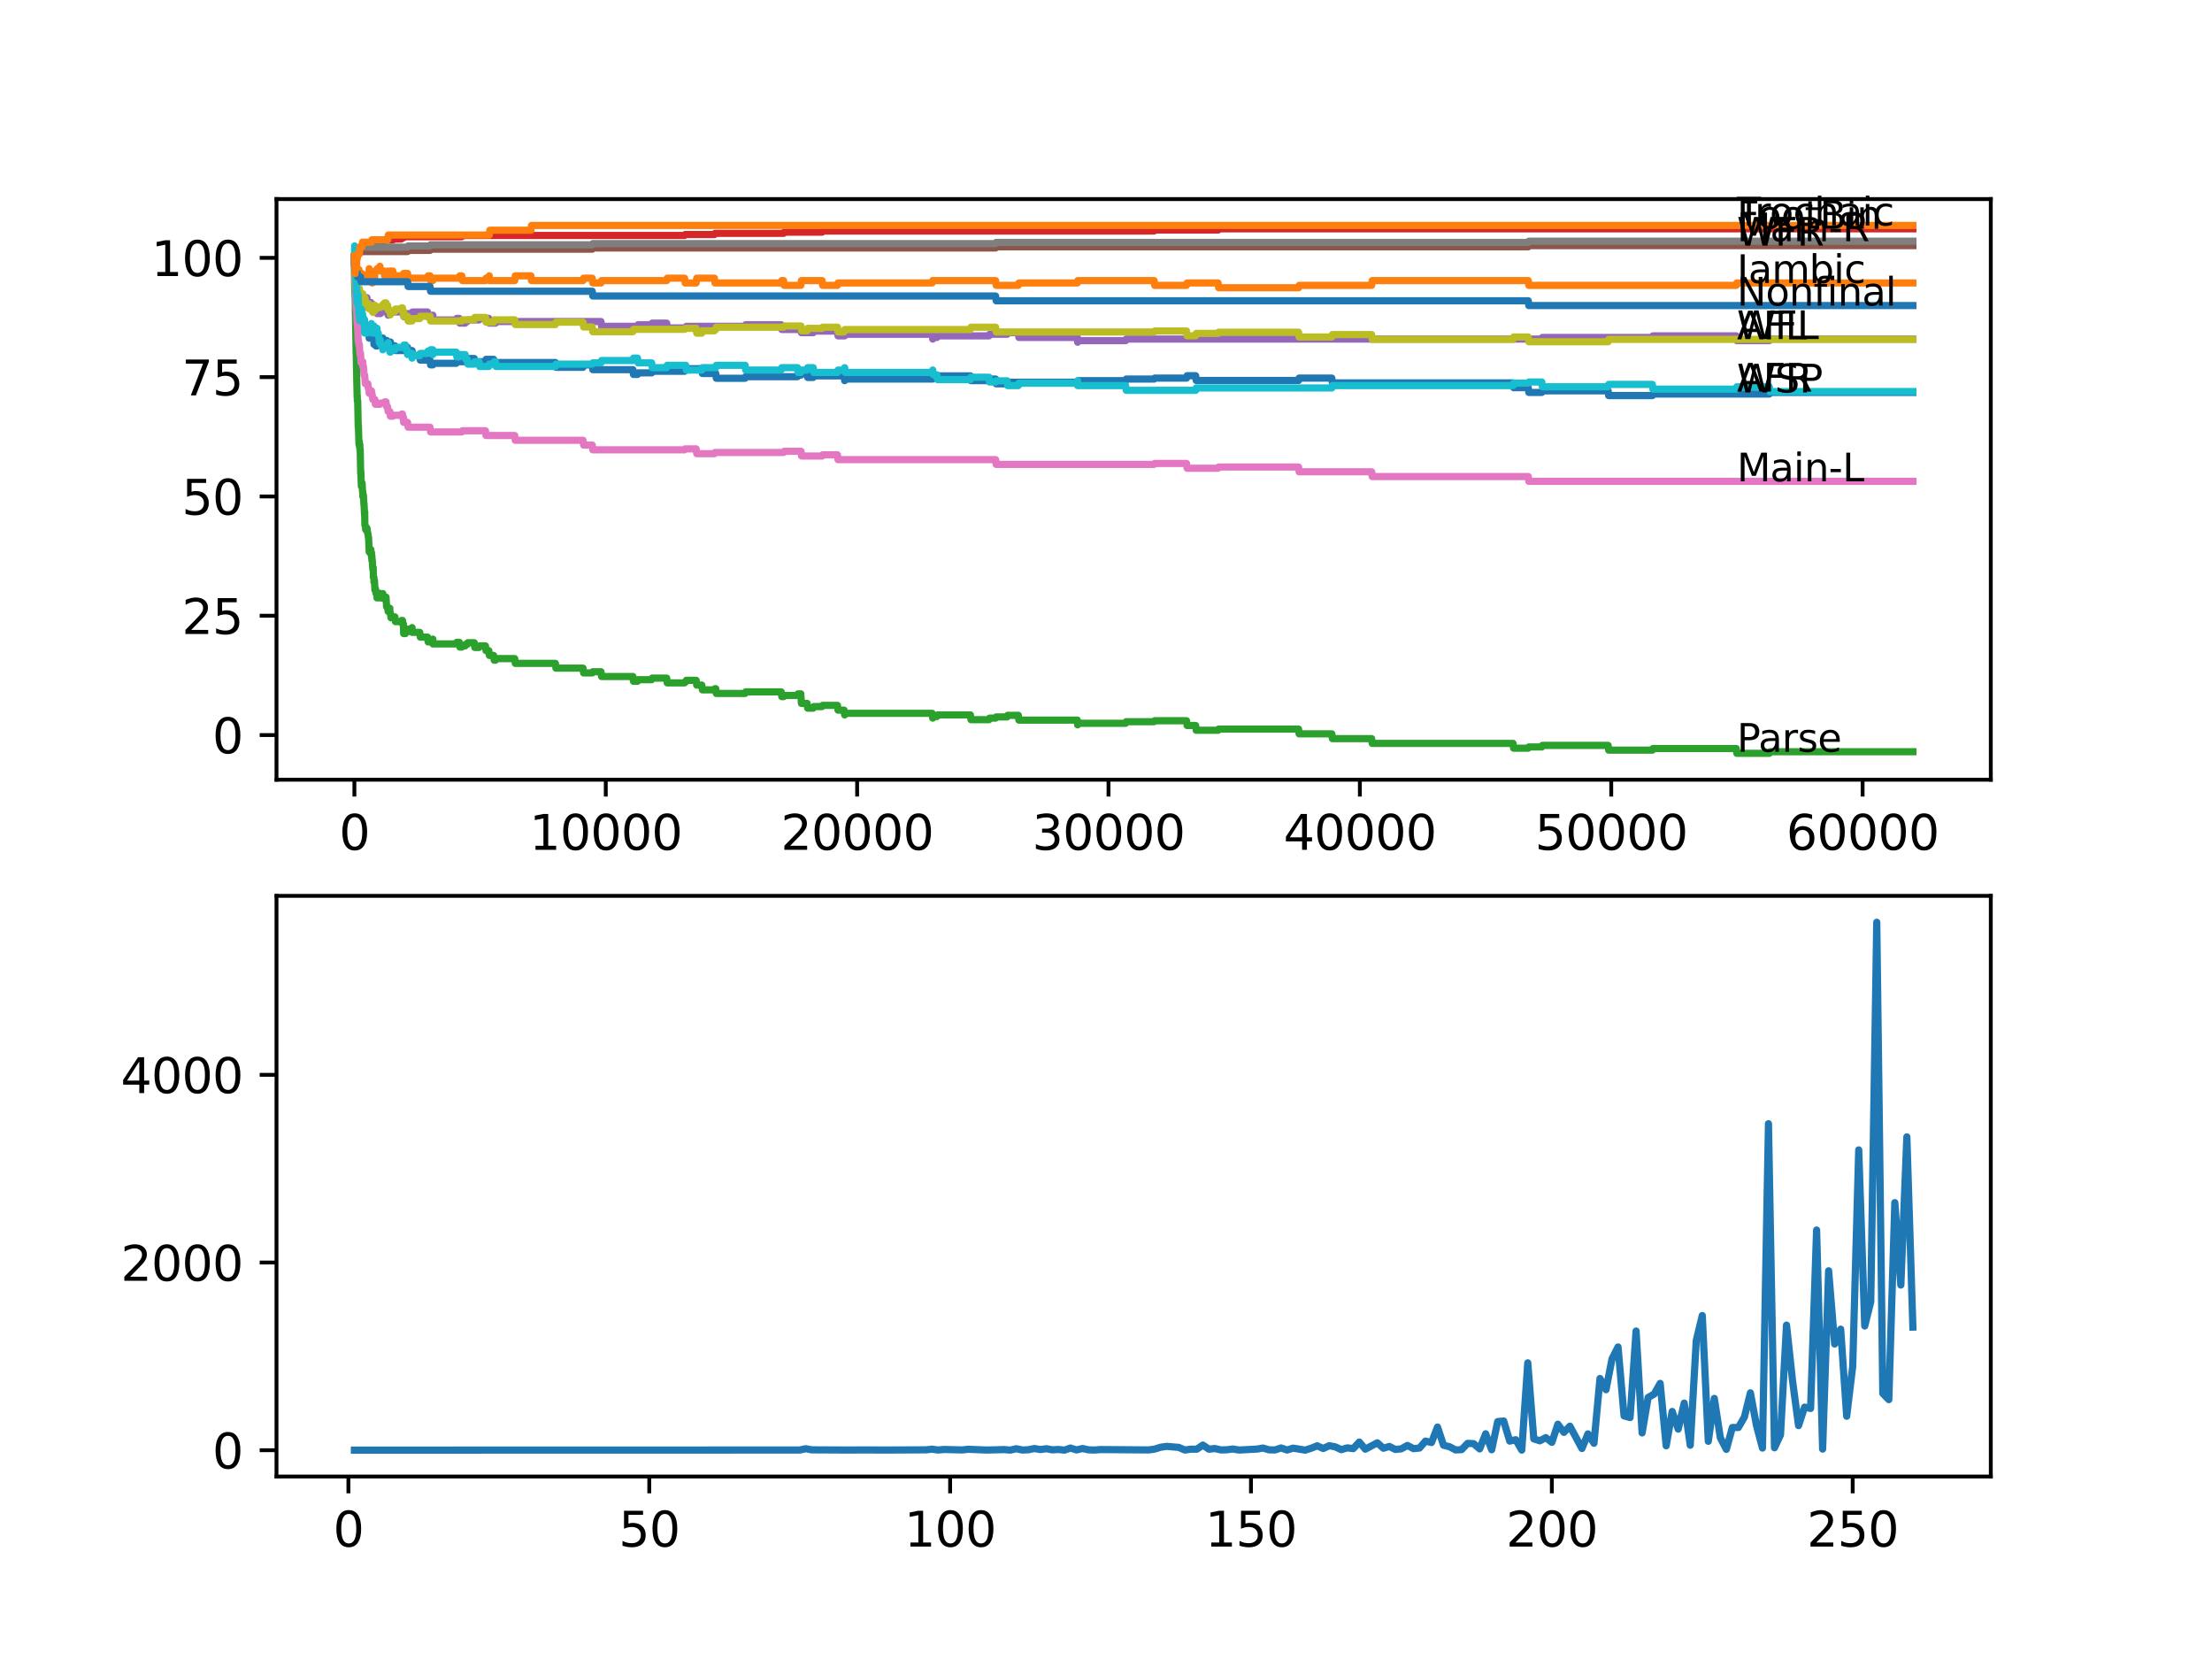 <?xml version="1.0" encoding="utf-8" standalone="no"?>
<!DOCTYPE svg PUBLIC "-//W3C//DTD SVG 1.1//EN"
  "http://www.w3.org/Graphics/SVG/1.1/DTD/svg11.dtd">
<svg xmlns:xlink="http://www.w3.org/1999/xlink" width="460.8pt" height="345.6pt" viewBox="0 0 460.8 345.6" xmlns="http://www.w3.org/2000/svg" version="1.1">
 <defs>
  <style type="text/css">*{stroke-linejoin: round; stroke-linecap: butt}</style>
 </defs>
 <g id="figure_1">
  <g id="patch_1">
   <path d="M 0 345.6 
L 460.8 345.6 
L 460.8 0 
L 0 0 
z
" style="fill: #ffffff"/>
  </g>
  <g id="axes_1">
   <g id="patch_2">
    <path d="M 57.6 162.432 
L 414.72 162.432 
L 414.72 41.472 
L 57.6 41.472 
z
" style="fill: #ffffff"/>
   </g>
   <g id="matplotlib.axis_1">
    <g id="xtick_1">
     <g id="line2d_1">
      <defs>
       <path id="m212fea6c68" d="M 0 0 
L 0 3.5 
" style="stroke: #000000; stroke-width: 0.8"/>
      </defs>
      <g>
       <use xlink:href="#m212fea6c68" x="73.827" y="162.432" style="stroke: #000000; stroke-width: 0.8"/>
      </g>
     </g>
     <g id="text_1">
      <!-- 0 -->
      <g transform="translate(70.646 177.03)scale(0.1 -0.1)">
       <defs>
        <path id="DejaVuSans-30" d="M 2034 4250 
Q 1547 4250 1301 3770 
Q 1056 3291 1056 2328 
Q 1056 1369 1301 889 
Q 1547 409 2034 409 
Q 2525 409 2770 889 
Q 3016 1369 3016 2328 
Q 3016 3291 2770 3770 
Q 2525 4250 2034 4250 
z
M 2034 4750 
Q 2819 4750 3233 4129 
Q 3647 3509 3647 2328 
Q 3647 1150 3233 529 
Q 2819 -91 2034 -91 
Q 1250 -91 836 529 
Q 422 1150 422 2328 
Q 422 3509 836 4129 
Q 1250 4750 2034 4750 
z
" transform="scale(0.016)"/>
       </defs>
       <use xlink:href="#DejaVuSans-30"/>
      </g>
     </g>
    </g>
    <g id="xtick_2">
     <g id="line2d_2">
      <g>
       <use xlink:href="#m212fea6c68" x="126.192" y="162.432" style="stroke: #000000; stroke-width: 0.8"/>
      </g>
     </g>
     <g id="text_2">
      <!-- 10000 -->
      <g transform="translate(110.286 177.03)scale(0.1 -0.1)">
       <defs>
        <path id="DejaVuSans-31" d="M 794 531 
L 1825 531 
L 1825 4091 
L 703 3866 
L 703 4441 
L 1819 4666 
L 2450 4666 
L 2450 531 
L 3481 531 
L 3481 0 
L 794 0 
L 794 531 
z
" transform="scale(0.016)"/>
       </defs>
       <use xlink:href="#DejaVuSans-31"/>
       <use xlink:href="#DejaVuSans-30" x="63.623"/>
       <use xlink:href="#DejaVuSans-30" x="127.246"/>
       <use xlink:href="#DejaVuSans-30" x="190.869"/>
       <use xlink:href="#DejaVuSans-30" x="254.492"/>
      </g>
     </g>
    </g>
    <g id="xtick_3">
     <g id="line2d_3">
      <g>
       <use xlink:href="#m212fea6c68" x="178.556" y="162.432" style="stroke: #000000; stroke-width: 0.8"/>
      </g>
     </g>
     <g id="text_3">
      <!-- 20000 -->
      <g transform="translate(162.65 177.03)scale(0.1 -0.1)">
       <defs>
        <path id="DejaVuSans-32" d="M 1228 531 
L 3431 531 
L 3431 0 
L 469 0 
L 469 531 
Q 828 903 1448 1529 
Q 2069 2156 2228 2338 
Q 2531 2678 2651 2914 
Q 2772 3150 2772 3378 
Q 2772 3750 2511 3984 
Q 2250 4219 1831 4219 
Q 1534 4219 1204 4116 
Q 875 4013 500 3803 
L 500 4441 
Q 881 4594 1212 4672 
Q 1544 4750 1819 4750 
Q 2544 4750 2975 4387 
Q 3406 4025 3406 3419 
Q 3406 3131 3298 2873 
Q 3191 2616 2906 2266 
Q 2828 2175 2409 1742 
Q 1991 1309 1228 531 
z
" transform="scale(0.016)"/>
       </defs>
       <use xlink:href="#DejaVuSans-32"/>
       <use xlink:href="#DejaVuSans-30" x="63.623"/>
       <use xlink:href="#DejaVuSans-30" x="127.246"/>
       <use xlink:href="#DejaVuSans-30" x="190.869"/>
       <use xlink:href="#DejaVuSans-30" x="254.492"/>
      </g>
     </g>
    </g>
    <g id="xtick_4">
     <g id="line2d_4">
      <g>
       <use xlink:href="#m212fea6c68" x="230.921" y="162.432" style="stroke: #000000; stroke-width: 0.8"/>
      </g>
     </g>
     <g id="text_4">
      <!-- 30000 -->
      <g transform="translate(215.015 177.03)scale(0.1 -0.1)">
       <defs>
        <path id="DejaVuSans-33" d="M 2597 2516 
Q 3050 2419 3304 2112 
Q 3559 1806 3559 1356 
Q 3559 666 3084 287 
Q 2609 -91 1734 -91 
Q 1441 -91 1130 -33 
Q 819 25 488 141 
L 488 750 
Q 750 597 1062 519 
Q 1375 441 1716 441 
Q 2309 441 2620 675 
Q 2931 909 2931 1356 
Q 2931 1769 2642 2001 
Q 2353 2234 1838 2234 
L 1294 2234 
L 1294 2753 
L 1863 2753 
Q 2328 2753 2575 2939 
Q 2822 3125 2822 3475 
Q 2822 3834 2567 4026 
Q 2313 4219 1838 4219 
Q 1578 4219 1281 4162 
Q 984 4106 628 3988 
L 628 4550 
Q 988 4650 1302 4700 
Q 1616 4750 1894 4750 
Q 2613 4750 3031 4423 
Q 3450 4097 3450 3541 
Q 3450 3153 3228 2886 
Q 3006 2619 2597 2516 
z
" transform="scale(0.016)"/>
       </defs>
       <use xlink:href="#DejaVuSans-33"/>
       <use xlink:href="#DejaVuSans-30" x="63.623"/>
       <use xlink:href="#DejaVuSans-30" x="127.246"/>
       <use xlink:href="#DejaVuSans-30" x="190.869"/>
       <use xlink:href="#DejaVuSans-30" x="254.492"/>
      </g>
     </g>
    </g>
    <g id="xtick_5">
     <g id="line2d_5">
      <g>
       <use xlink:href="#m212fea6c68" x="283.285" y="162.432" style="stroke: #000000; stroke-width: 0.8"/>
      </g>
     </g>
     <g id="text_5">
      <!-- 40000 -->
      <g transform="translate(267.379 177.03)scale(0.1 -0.1)">
       <defs>
        <path id="DejaVuSans-34" d="M 2419 4116 
L 825 1625 
L 2419 1625 
L 2419 4116 
z
M 2253 4666 
L 3047 4666 
L 3047 1625 
L 3713 1625 
L 3713 1100 
L 3047 1100 
L 3047 0 
L 2419 0 
L 2419 1100 
L 313 1100 
L 313 1709 
L 2253 4666 
z
" transform="scale(0.016)"/>
       </defs>
       <use xlink:href="#DejaVuSans-34"/>
       <use xlink:href="#DejaVuSans-30" x="63.623"/>
       <use xlink:href="#DejaVuSans-30" x="127.246"/>
       <use xlink:href="#DejaVuSans-30" x="190.869"/>
       <use xlink:href="#DejaVuSans-30" x="254.492"/>
      </g>
     </g>
    </g>
    <g id="xtick_6">
     <g id="line2d_6">
      <g>
       <use xlink:href="#m212fea6c68" x="335.65" y="162.432" style="stroke: #000000; stroke-width: 0.8"/>
      </g>
     </g>
     <g id="text_6">
      <!-- 50000 -->
      <g transform="translate(319.744 177.03)scale(0.1 -0.1)">
       <defs>
        <path id="DejaVuSans-35" d="M 691 4666 
L 3169 4666 
L 3169 4134 
L 1269 4134 
L 1269 2991 
Q 1406 3038 1543 3061 
Q 1681 3084 1819 3084 
Q 2600 3084 3056 2656 
Q 3513 2228 3513 1497 
Q 3513 744 3044 326 
Q 2575 -91 1722 -91 
Q 1428 -91 1123 -41 
Q 819 9 494 109 
L 494 744 
Q 775 591 1075 516 
Q 1375 441 1709 441 
Q 2250 441 2565 725 
Q 2881 1009 2881 1497 
Q 2881 1984 2565 2268 
Q 2250 2553 1709 2553 
Q 1456 2553 1204 2497 
Q 953 2441 691 2322 
L 691 4666 
z
" transform="scale(0.016)"/>
       </defs>
       <use xlink:href="#DejaVuSans-35"/>
       <use xlink:href="#DejaVuSans-30" x="63.623"/>
       <use xlink:href="#DejaVuSans-30" x="127.246"/>
       <use xlink:href="#DejaVuSans-30" x="190.869"/>
       <use xlink:href="#DejaVuSans-30" x="254.492"/>
      </g>
     </g>
    </g>
    <g id="xtick_7">
     <g id="line2d_7">
      <g>
       <use xlink:href="#m212fea6c68" x="388.014" y="162.432" style="stroke: #000000; stroke-width: 0.8"/>
      </g>
     </g>
     <g id="text_7">
      <!-- 60000 -->
      <g transform="translate(372.108 177.03)scale(0.1 -0.1)">
       <defs>
        <path id="DejaVuSans-36" d="M 2113 2584 
Q 1688 2584 1439 2293 
Q 1191 2003 1191 1497 
Q 1191 994 1439 701 
Q 1688 409 2113 409 
Q 2538 409 2786 701 
Q 3034 994 3034 1497 
Q 3034 2003 2786 2293 
Q 2538 2584 2113 2584 
z
M 3366 4563 
L 3366 3988 
Q 3128 4100 2886 4159 
Q 2644 4219 2406 4219 
Q 1781 4219 1451 3797 
Q 1122 3375 1075 2522 
Q 1259 2794 1537 2939 
Q 1816 3084 2150 3084 
Q 2853 3084 3261 2657 
Q 3669 2231 3669 1497 
Q 3669 778 3244 343 
Q 2819 -91 2113 -91 
Q 1303 -91 875 529 
Q 447 1150 447 2328 
Q 447 3434 972 4092 
Q 1497 4750 2381 4750 
Q 2619 4750 2861 4703 
Q 3103 4656 3366 4563 
z
" transform="scale(0.016)"/>
       </defs>
       <use xlink:href="#DejaVuSans-36"/>
       <use xlink:href="#DejaVuSans-30" x="63.623"/>
       <use xlink:href="#DejaVuSans-30" x="127.246"/>
       <use xlink:href="#DejaVuSans-30" x="190.869"/>
       <use xlink:href="#DejaVuSans-30" x="254.492"/>
      </g>
     </g>
    </g>
   </g>
   <g id="matplotlib.axis_2">
    <g id="ytick_1">
     <g id="line2d_8">
      <defs>
       <path id="m49c5cc9459" d="M 0 0 
L -3.5 0 
" style="stroke: #000000; stroke-width: 0.8"/>
      </defs>
      <g>
       <use xlink:href="#m49c5cc9459" x="57.6" y="153.123" style="stroke: #000000; stroke-width: 0.8"/>
      </g>
     </g>
     <g id="text_8">
      <!-- 0 -->
      <g transform="translate(44.237 156.922)scale(0.1 -0.1)">
       <use xlink:href="#DejaVuSans-30"/>
      </g>
     </g>
    </g>
    <g id="ytick_2">
     <g id="line2d_9">
      <g>
       <use xlink:href="#m49c5cc9459" x="57.6" y="128.271" style="stroke: #000000; stroke-width: 0.8"/>
      </g>
     </g>
     <g id="text_9">
      <!-- 25 -->
      <g transform="translate(37.875 132.07)scale(0.1 -0.1)">
       <use xlink:href="#DejaVuSans-32"/>
       <use xlink:href="#DejaVuSans-35" x="63.623"/>
      </g>
     </g>
    </g>
    <g id="ytick_3">
     <g id="line2d_10">
      <g>
       <use xlink:href="#m49c5cc9459" x="57.6" y="103.418" style="stroke: #000000; stroke-width: 0.8"/>
      </g>
     </g>
     <g id="text_10">
      <!-- 50 -->
      <g transform="translate(37.875 107.218)scale(0.1 -0.1)">
       <use xlink:href="#DejaVuSans-35"/>
       <use xlink:href="#DejaVuSans-30" x="63.623"/>
      </g>
     </g>
    </g>
    <g id="ytick_4">
     <g id="line2d_11">
      <g>
       <use xlink:href="#m49c5cc9459" x="57.6" y="78.566" style="stroke: #000000; stroke-width: 0.8"/>
      </g>
     </g>
     <g id="text_11">
      <!-- 75 -->
      <g transform="translate(37.875 82.365)scale(0.1 -0.1)">
       <defs>
        <path id="DejaVuSans-37" d="M 525 4666 
L 3525 4666 
L 3525 4397 
L 1831 0 
L 1172 0 
L 2766 4134 
L 525 4134 
L 525 4666 
z
" transform="scale(0.016)"/>
       </defs>
       <use xlink:href="#DejaVuSans-37"/>
       <use xlink:href="#DejaVuSans-35" x="63.623"/>
      </g>
     </g>
    </g>
    <g id="ytick_5">
     <g id="line2d_12">
      <g>
       <use xlink:href="#m49c5cc9459" x="57.6" y="53.713" style="stroke: #000000; stroke-width: 0.8"/>
      </g>
     </g>
     <g id="text_12">
      <!-- 100 -->
      <g transform="translate(31.512 57.513)scale(0.1 -0.1)">
       <use xlink:href="#DejaVuSans-31"/>
       <use xlink:href="#DejaVuSans-30" x="63.623"/>
       <use xlink:href="#DejaVuSans-30" x="127.246"/>
      </g>
     </g>
    </g>
   </g>
   <g id="line2d_13">
    <path d="M 73.833 53.713 
L 73.848 53.134 
L 73.875 55.122 
L 73.927 53.962 
L 73.99 58.402 
L 74.058 57.822 
L 74.068 57.822 
L 74.084 57.325 
L 74.1 58.982 
L 74.168 58.816 
L 74.189 58.154 
L 74.225 60.473 
L 74.246 60.142 
L 74.341 62.13 
L 74.362 60.97 
L 74.372 60.639 
L 74.435 62.296 
L 74.451 62.296 
L 74.513 62.296 
L 74.566 61.633 
L 74.576 63.621 
L 74.592 63.621 
L 74.718 67.067 
L 74.723 67.067 
L 74.849 65.875 
L 74.859 65.875 
L 74.98 64.549 
L 75.069 64.549 
L 75.194 67.498 
L 75.273 67.498 
L 75.393 66.836 
L 75.43 66.836 
L 75.535 67.83 
L 75.545 67.664 
L 75.582 67.664 
L 75.697 67.333 
L 75.702 67.333 
L 75.718 68.327 
L 75.812 67.83 
L 75.833 67.83 
L 75.912 66.67 
L 75.927 68.658 
L 75.933 68.658 
L 75.938 68.658 
L 75.974 67.995 
L 76.006 69.288 
L 76.037 69.288 
L 76.231 69.288 
L 76.346 68.956 
L 76.629 68.956 
L 76.744 68.459 
L 76.786 68.459 
L 76.907 70.447 
L 77.352 70.447 
L 77.472 68.791 
L 77.498 69.785 
L 77.582 69.089 
L 77.729 69.089 
L 77.75 68.757 
L 77.771 70.746 
L 77.812 70.746 
L 77.891 70.746 
L 77.901 71.74 
L 78.001 71.408 
L 78.095 71.408 
L 78.205 71.077 
L 78.32 72.071 
L 78.546 72.071 
L 78.661 71.74 
L 78.797 71.74 
L 78.912 71.408 
L 78.985 71.408 
L 79.101 71.077 
L 79.237 71.077 
L 79.352 70.746 
L 79.692 70.746 
L 79.75 70.414 
L 79.755 71.408 
L 79.792 71.408 
L 80.415 71.408 
L 80.525 70.911 
L 80.64 71.905 
L 80.855 71.905 
L 80.97 71.574 
L 81.122 71.574 
L 81.237 71.243 
L 81.331 71.243 
L 81.447 72.237 
L 81.839 72.237 
L 81.954 72.038 
L 82.269 72.038 
L 82.384 73.032 
L 84.463 73.032 
L 84.578 72.701 
L 84.829 72.701 
L 84.903 72.369 
L 84.908 73.363 
L 84.929 73.363 
L 85.819 73.363 
L 85.845 73.032 
L 85.85 74.026 
L 85.918 74.026 
L 87.442 74.026 
L 87.557 75.02 
L 89.579 75.02 
L 89.694 76.014 
L 90.165 76.014 
L 90.28 75.683 
L 95.046 75.683 
L 95.161 75.352 
L 96.905 75.352 
L 97.02 75.02 
L 97.344 75.02 
L 97.46 74.689 
L 98.795 74.689 
L 98.91 75.683 
L 99.79 75.683 
L 99.905 75.352 
L 101.13 75.352 
L 101.246 74.855 
L 102.837 74.855 
L 102.953 75.849 
L 103.225 75.849 
L 103.34 75.517 
L 115.698 75.517 
L 115.813 76.511 
L 121.458 76.511 
L 121.573 76.014 
L 123.375 76.014 
L 123.49 77.008 
L 131.847 77.008 
L 131.963 78.003 
L 132.811 78.003 
L 132.926 77.671 
L 135.754 77.671 
L 135.869 77.34 
L 142.613 77.34 
L 142.729 77.141 
L 142.86 77.141 
L 142.975 76.81 
L 146.2 76.81 
L 146.316 77.804 
L 149.107 77.804 
L 149.222 78.798 
L 155.228 78.798 
L 155.343 78.466 
L 166.13 78.466 
L 166.246 78.135 
L 166.874 78.135 
L 166.989 77.638 
L 168.141 77.638 
L 168.256 78.632 
L 169.408 78.632 
L 169.524 78.301 
L 175.844 78.301 
L 175.959 79.295 
L 175.964 79.295 
L 176.08 78.964 
L 194.318 78.964 
L 194.433 78.632 
L 195.177 78.632 
L 195.292 78.301 
L 202.157 78.301 
L 202.272 79.295 
L 206.032 79.295 
L 206.147 78.964 
L 207.404 78.964 
L 207.519 79.958 
L 209.808 79.958 
L 209.923 79.626 
L 224.485 79.626 
L 224.601 79.295 
L 234.497 79.295 
L 234.613 78.964 
L 240.425 78.964 
L 240.54 78.765 
L 247.18 78.765 
L 247.295 78.268 
L 249.076 78.268 
L 249.191 79.262 
L 270.514 79.262 
L 270.629 78.765 
L 277.447 78.765 
L 277.562 79.759 
L 315.196 79.759 
L 315.312 80.753 
L 318.364 80.753 
L 318.48 81.747 
L 321.187 81.747 
L 321.302 81.416 
L 335.001 81.416 
L 335.116 82.41 
L 344.217 82.41 
L 344.332 82.078 
L 368.571 82.078 
L 368.687 81.747 
L 398.487 81.747 
L 398.487 81.747 
" clip-path="url(#p97ba9d7ebe)" style="fill: none; stroke: #1f77b4; stroke-width: 1.5; stroke-linecap: square"/>
   </g>
   <g id="line2d_14">
    <path d="M 73.833 54.708 
L 73.843 54.708 
L 73.885 52.885 
L 73.922 55.536 
L 73.927 55.536 
L 74.058 59.811 
L 74.063 59.811 
L 74.126 58.485 
L 74.168 60.142 
L 74.173 60.142 
L 74.309 57.16 
L 74.424 58.154 
L 74.513 58.154 
L 74.629 56.497 
L 74.634 57.491 
L 74.665 57.491 
L 74.781 56.166 
L 74.87 58.154 
L 74.896 57.16 
L 74.911 57.16 
L 75.027 58.651 
L 75.037 58.651 
L 75.158 57.458 
L 75.262 57.458 
L 75.377 56.961 
L 75.393 56.961 
L 75.508 57.955 
L 75.514 57.955 
L 75.535 57.458 
L 75.54 58.452 
L 75.624 57.955 
L 75.718 57.955 
L 75.812 57.458 
L 75.817 58.452 
L 75.823 58.452 
L 75.833 58.452 
L 75.948 57.955 
L 75.98 57.955 
L 75.99 58.452 
L 76.095 57.458 
L 76.629 57.458 
L 76.744 56.961 
L 76.854 56.961 
L 76.912 55.967 
L 76.964 56.961 
L 77.2 56.961 
L 77.257 57.955 
L 77.31 57.458 
L 77.367 57.458 
L 77.394 58.452 
L 77.477 57.955 
L 77.498 57.955 
L 77.545 58.949 
L 77.608 58.452 
L 77.723 57.955 
L 78.017 57.955 
L 78.142 56.464 
L 78.451 56.464 
L 78.566 55.967 
L 79.017 55.967 
L 79.132 55.47 
L 79.148 55.47 
L 79.263 56.464 
L 80.001 56.464 
L 80.116 57.458 
L 80.415 57.458 
L 80.53 56.961 
L 80.734 56.961 
L 80.776 56.464 
L 80.781 57.458 
L 80.839 57.458 
L 81.211 57.458 
L 81.326 56.464 
L 81.839 56.464 
L 81.954 57.458 
L 83.562 57.458 
L 83.677 58.452 
L 83.84 58.452 
L 83.955 57.458 
L 84.033 57.458 
L 84.049 58.452 
L 84.086 56.961 
L 84.138 56.961 
L 84.903 56.961 
L 85.018 57.955 
L 89.071 57.955 
L 89.186 57.458 
L 89.579 57.458 
L 89.694 58.452 
L 90.17 58.452 
L 90.286 57.955 
L 95.679 57.955 
L 95.794 57.458 
L 96.203 57.458 
L 96.318 58.452 
L 101.13 58.452 
L 101.246 57.955 
L 101.832 57.955 
L 101.926 57.458 
L 101.932 58.452 
L 101.937 58.452 
L 107.226 58.452 
L 107.341 57.458 
L 110.603 57.458 
L 110.718 58.452 
L 121.458 58.452 
L 121.573 57.955 
L 123.375 57.955 
L 123.49 58.949 
L 125.197 58.949 
L 125.312 58.452 
L 138.885 58.452 
L 139 57.955 
L 142.613 57.955 
L 142.729 58.949 
L 145.022 58.949 
L 145.137 57.955 
L 148.829 57.955 
L 148.944 58.949 
L 162.742 58.949 
L 162.858 58.452 
L 163.24 58.452 
L 163.355 59.446 
L 166.827 59.446 
L 166.947 58.452 
L 171.257 58.452 
L 171.372 59.446 
L 174.456 59.446 
L 174.572 58.949 
L 194.182 58.949 
L 194.297 58.452 
L 207.404 58.452 
L 207.519 59.446 
L 212.138 59.446 
L 212.253 58.949 
L 224.423 58.949 
L 224.538 58.452 
L 240.425 58.452 
L 240.54 59.446 
L 247.18 59.446 
L 247.295 58.949 
L 253.757 58.949 
L 253.872 59.943 
L 270.514 59.943 
L 270.629 59.446 
L 285.736 59.446 
L 285.851 58.452 
L 318.364 58.452 
L 318.48 59.446 
L 361.701 59.446 
L 361.816 58.949 
L 398.487 58.949 
L 398.487 58.949 
" clip-path="url(#p97ba9d7ebe)" style="fill: none; stroke: #ff7f0e; stroke-width: 1.5; stroke-linecap: square"/>
   </g>
   <g id="line2d_15">
    <path d="M 73.833 54.708 
L 73.843 54.459 
L 73.864 58.435 
L 73.995 62.379 
L 74.006 62.13 
L 74.026 65.112 
L 74.042 65.112 
L 74.199 73.86 
L 74.21 73.198 
L 74.262 76.511 
L 74.403 82.807 
L 74.414 82.807 
L 74.43 82.476 
L 74.435 83.47 
L 74.513 83.47 
L 74.629 89.103 
L 74.65 88.573 
L 74.655 88.573 
L 74.781 92.55 
L 74.786 92.351 
L 74.801 92.351 
L 74.87 92.019 
L 74.875 93.013 
L 74.901 93.013 
L 74.948 93.013 
L 74.969 92.682 
L 74.974 93.676 
L 75.037 93.676 
L 75.137 98.647 
L 75.168 98.315 
L 75.173 98.315 
L 75.273 101.298 
L 75.294 100.966 
L 75.299 100.966 
L 75.414 100.635 
L 75.43 100.635 
L 75.535 102.623 
L 75.55 102.457 
L 75.576 102.457 
L 75.582 103.451 
L 75.686 103.12 
L 75.702 103.12 
L 75.812 105.108 
L 75.823 104.909 
L 75.833 104.909 
L 75.938 107.229 
L 75.953 106.898 
L 75.969 106.898 
L 75.974 106.566 
L 76.006 109.35 
L 76.037 109.35 
L 76.063 109.35 
L 76.179 110.344 
L 76.231 110.344 
L 76.346 110.012 
L 76.446 110.012 
L 76.561 111.007 
L 76.629 111.007 
L 76.744 112.001 
L 76.786 112.001 
L 76.912 114.983 
L 77.027 114.734 
L 77.2 114.734 
L 77.257 114.486 
L 77.263 115.48 
L 77.294 115.48 
L 77.352 115.48 
L 77.394 115.149 
L 77.399 116.143 
L 77.451 116.143 
L 77.462 116.143 
L 77.472 115.811 
L 77.477 116.805 
L 77.545 116.607 
L 77.666 118.595 
L 77.729 118.595 
L 77.75 118.263 
L 77.771 120.252 
L 77.812 120.252 
L 77.891 120.252 
L 77.901 121.246 
L 78.001 120.914 
L 78.017 120.914 
L 78.095 122.903 
L 78.132 122.571 
L 78.205 122.571 
L 78.32 123.565 
L 78.451 123.565 
L 78.546 124.559 
L 78.561 124.228 
L 78.797 124.228 
L 78.912 123.897 
L 78.985 123.897 
L 79.017 123.565 
L 79.022 124.559 
L 79.085 124.559 
L 79.148 124.559 
L 79.268 123.98 
L 79.692 123.98 
L 79.75 123.648 
L 79.755 124.642 
L 79.792 124.642 
L 80.001 124.642 
L 80.116 124.394 
L 80.415 124.394 
L 80.535 126.382 
L 80.734 126.382 
L 80.85 127.376 
L 80.855 127.376 
L 80.97 127.045 
L 81.122 127.045 
L 81.211 126.713 
L 81.216 127.707 
L 81.221 127.707 
L 81.331 127.707 
L 81.447 128.701 
L 81.839 128.701 
L 81.954 128.503 
L 82.269 128.503 
L 82.384 129.497 
L 83.562 129.497 
L 83.677 129.248 
L 83.84 129.248 
L 83.955 130.242 
L 84.033 130.242 
L 84.049 129.994 
L 84.086 131.982 
L 84.107 131.982 
L 84.463 131.982 
L 84.578 131.651 
L 84.829 131.651 
L 84.944 131.071 
L 85.819 131.071 
L 85.845 130.739 
L 85.85 131.733 
L 85.918 131.733 
L 87.442 131.733 
L 87.557 132.728 
L 89.071 132.728 
L 89.186 133.722 
L 89.579 133.722 
L 89.694 133.473 
L 90.165 133.473 
L 90.17 133.142 
L 90.176 134.136 
L 90.265 134.136 
L 95.046 134.136 
L 95.161 133.805 
L 95.679 133.805 
L 95.794 134.799 
L 96.203 134.799 
L 96.318 134.55 
L 96.905 134.55 
L 97.02 134.219 
L 97.344 134.219 
L 97.46 133.887 
L 98.795 133.887 
L 98.91 134.881 
L 99.79 134.881 
L 99.905 134.55 
L 101.13 134.55 
L 101.246 135.544 
L 101.832 135.544 
L 101.947 136.538 
L 102.837 136.538 
L 102.953 137.532 
L 103.225 137.532 
L 103.34 137.201 
L 107.226 137.201 
L 107.341 138.195 
L 115.698 138.195 
L 115.813 139.189 
L 121.458 139.189 
L 121.573 140.183 
L 123.375 140.183 
L 123.49 139.935 
L 125.197 139.935 
L 125.312 140.929 
L 131.847 140.929 
L 131.963 141.923 
L 132.811 141.923 
L 132.926 141.592 
L 135.754 141.592 
L 135.869 141.26 
L 138.885 141.26 
L 139 142.254 
L 142.613 142.254 
L 142.729 142.056 
L 142.86 142.056 
L 142.975 141.724 
L 145.022 141.724 
L 145.137 142.718 
L 146.2 142.718 
L 146.316 143.712 
L 148.829 143.712 
L 148.944 143.464 
L 149.107 143.464 
L 149.222 144.458 
L 155.228 144.458 
L 155.343 144.127 
L 162.742 144.127 
L 162.858 145.121 
L 163.24 145.121 
L 163.355 144.872 
L 166.13 144.872 
L 166.246 144.541 
L 166.827 144.541 
L 166.947 146.529 
L 168.141 146.529 
L 168.256 147.523 
L 169.408 147.523 
L 169.524 147.192 
L 171.257 147.192 
L 171.372 146.943 
L 174.456 146.943 
L 174.572 147.937 
L 175.844 147.937 
L 175.959 148.931 
L 175.964 148.931 
L 176.08 148.6 
L 194.182 148.6 
L 194.297 149.594 
L 194.318 149.594 
L 194.433 149.263 
L 195.177 149.263 
L 195.292 148.931 
L 202.157 148.931 
L 202.272 149.925 
L 206.032 149.925 
L 206.147 149.594 
L 207.404 149.594 
L 207.519 149.346 
L 209.808 149.346 
L 209.923 149.014 
L 212.138 149.014 
L 212.253 150.008 
L 224.423 150.008 
L 224.485 151.002 
L 224.532 150.671 
L 234.497 150.671 
L 234.613 150.34 
L 240.425 150.34 
L 240.54 150.141 
L 247.18 150.141 
L 247.295 151.135 
L 249.076 151.135 
L 249.191 152.129 
L 253.757 152.129 
L 253.872 151.88 
L 270.514 151.88 
L 270.629 152.875 
L 277.447 152.875 
L 277.562 153.869 
L 285.736 153.869 
L 285.851 154.863 
L 315.196 154.863 
L 315.312 155.857 
L 318.364 155.857 
L 318.48 155.608 
L 321.187 155.608 
L 321.302 155.277 
L 335.001 155.277 
L 335.116 156.271 
L 344.217 156.271 
L 344.332 155.94 
L 361.701 155.94 
L 361.816 156.934 
L 368.571 156.934 
L 368.687 156.602 
L 398.487 156.602 
L 398.487 156.602 
" clip-path="url(#p97ba9d7ebe)" style="fill: none; stroke: #2ca02c; stroke-width: 1.5; stroke-linecap: square"/>
   </g>
   <g id="line2d_16">
    <path d="M 73.833 53.713 
L 73.885 53.713 
L 74.011 53.1 
L 74.163 53.1 
L 74.278 52.902 
L 74.629 52.902 
L 74.744 52.703 
L 74.781 52.703 
L 74.896 52.504 
L 74.985 52.504 
L 75.1 52.255 
L 75.535 52.255 
L 75.65 52.09 
L 75.812 52.09 
L 75.927 51.891 
L 75.985 51.891 
L 76.1 51.692 
L 76.446 51.692 
L 76.561 51.195 
L 76.912 51.195 
L 77.027 50.947 
L 77.2 50.947 
L 77.315 50.698 
L 77.498 50.698 
L 77.613 50.499 
L 79.148 50.499 
L 79.263 50.251 
L 80.001 50.251 
L 80.116 50.002 
L 81.839 50.002 
L 81.954 49.803 
L 83.562 49.803 
L 83.677 49.555 
L 84.033 49.555 
L 84.149 49.306 
L 96.203 49.306 
L 96.318 49.058 
L 142.613 49.058 
L 142.729 48.859 
L 148.829 48.859 
L 148.944 48.61 
L 163.24 48.61 
L 163.355 48.362 
L 171.257 48.362 
L 171.372 48.113 
L 240.425 48.113 
L 240.54 47.915 
L 253.757 47.915 
L 253.872 47.666 
L 398.487 47.666 
L 398.487 47.666 
" clip-path="url(#p97ba9d7ebe)" style="fill: none; stroke: #d62728; stroke-width: 1.5; stroke-linecap: square"/>
   </g>
   <g id="line2d_17">
    <path d="M 73.833 53.713 
L 73.854 53.713 
L 73.985 58.187 
L 73.995 58.187 
L 74.006 57.938 
L 74.068 59.595 
L 74.074 59.595 
L 74.089 59.595 
L 74.131 58.932 
L 74.157 60.589 
L 74.173 60.059 
L 74.199 61.716 
L 74.283 60.722 
L 74.304 60.722 
L 74.341 62.71 
L 74.414 61.716 
L 74.513 61.385 
L 74.534 62.379 
L 74.623 61.716 
L 74.639 61.716 
L 74.728 60.39 
L 74.76 61.053 
L 74.775 61.053 
L 74.801 62.047 
L 74.885 61.716 
L 74.948 61.716 
L 75.037 61.385 
L 75.042 62.379 
L 75.048 62.379 
L 75.137 62.379 
L 75.252 62.047 
L 75.262 62.047 
L 75.273 63.041 
L 75.372 62.379 
L 75.514 62.379 
L 75.582 64.201 
L 75.629 63.87 
L 75.812 63.87 
L 75.953 62.677 
L 75.969 62.677 
L 76.084 62.346 
L 76.231 62.346 
L 76.346 62.014 
L 76.446 62.014 
L 76.561 63.008 
L 77.257 63.008 
L 77.352 64.002 
L 77.367 63.671 
L 77.462 63.671 
L 77.577 63.34 
L 77.608 63.34 
L 77.723 64.334 
L 77.729 64.334 
L 77.844 64.002 
L 77.901 64.002 
L 78.017 63.671 
L 78.095 64.665 
L 78.127 64.334 
L 78.451 64.334 
L 78.546 65.328 
L 78.561 64.996 
L 78.797 64.996 
L 78.912 64.665 
L 78.985 64.665 
L 79.017 64.334 
L 79.022 65.328 
L 79.085 65.328 
L 79.237 65.328 
L 79.352 64.996 
L 79.692 64.996 
L 79.808 64.665 
L 80.734 64.665 
L 80.85 65.659 
L 80.855 65.659 
L 80.97 65.328 
L 81.122 65.328 
L 81.237 64.996 
L 84.049 64.996 
L 84.164 65.991 
L 84.463 65.991 
L 84.578 65.659 
L 84.829 65.659 
L 84.944 65.328 
L 85.819 65.328 
L 85.934 64.996 
L 89.071 64.996 
L 89.186 65.991 
L 90.165 65.991 
L 90.17 65.659 
L 90.176 66.653 
L 90.265 66.653 
L 95.046 66.653 
L 95.161 66.322 
L 95.679 66.322 
L 95.794 67.316 
L 96.905 67.316 
L 97.02 66.985 
L 97.344 66.985 
L 97.46 66.653 
L 99.79 66.653 
L 99.905 66.322 
L 101.832 66.322 
L 101.947 67.316 
L 103.225 67.316 
L 103.34 66.985 
L 125.197 66.985 
L 125.312 67.979 
L 132.811 67.979 
L 132.926 67.647 
L 135.754 67.647 
L 135.869 67.316 
L 138.885 67.316 
L 139 68.31 
L 142.86 68.31 
L 142.975 67.979 
L 155.228 67.979 
L 155.343 67.647 
L 162.742 67.647 
L 162.858 68.641 
L 166.13 68.641 
L 166.246 68.31 
L 166.827 68.31 
L 166.942 69.304 
L 169.408 69.304 
L 169.524 68.973 
L 174.456 68.973 
L 174.572 69.967 
L 175.964 69.967 
L 176.08 69.636 
L 194.182 69.636 
L 194.297 70.63 
L 194.318 70.63 
L 194.433 70.298 
L 195.177 70.298 
L 195.292 69.967 
L 206.032 69.967 
L 206.147 69.636 
L 209.808 69.636 
L 209.923 69.304 
L 212.138 69.304 
L 212.253 70.298 
L 224.423 70.298 
L 224.485 71.292 
L 224.532 70.961 
L 234.497 70.961 
L 234.613 70.63 
L 321.187 70.63 
L 321.302 70.298 
L 344.217 70.298 
L 344.332 69.967 
L 361.701 69.967 
L 361.816 70.961 
L 368.571 70.961 
L 368.687 70.63 
L 398.487 70.63 
L 398.487 70.63 
" clip-path="url(#p97ba9d7ebe)" style="fill: none; stroke: #9467bd; stroke-width: 1.5; stroke-linecap: square"/>
   </g>
   <g id="line2d_18">
    <path d="M 73.833 53.713 
L 73.958 52.935 
L 74.393 52.935 
L 74.508 52.603 
L 75.095 52.603 
L 75.21 52.405 
L 84.903 52.405 
L 85.018 52.156 
L 89.579 52.156 
L 89.694 51.908 
L 123.375 51.908 
L 123.49 51.659 
L 207.404 51.659 
L 207.519 51.41 
L 318.364 51.41 
L 318.48 51.162 
L 398.487 51.162 
L 398.487 51.162 
" clip-path="url(#p97ba9d7ebe)" style="fill: none; stroke: #8c564b; stroke-width: 1.5; stroke-linecap: square"/>
   </g>
   <g id="line2d_19">
    <path d="M 73.833 54.708 
L 73.964 58.816 
L 74.021 58.485 
L 74.026 59.479 
L 74.058 59.479 
L 74.194 64.251 
L 74.262 64.251 
L 74.388 67.233 
L 74.393 67.233 
L 74.508 68.227 
L 74.513 68.227 
L 74.629 71.21 
L 74.639 71.011 
L 74.665 71.011 
L 74.781 72.005 
L 74.87 71.806 
L 74.985 73.794 
L 75.095 73.546 
L 75.215 75.534 
L 75.535 75.534 
L 75.576 75.368 
L 75.582 76.362 
L 75.618 76.362 
L 75.718 76.362 
L 75.838 78.152 
L 75.98 78.152 
L 76.1 79.941 
L 76.629 79.941 
L 76.744 80.935 
L 76.854 80.935 
L 76.912 81.929 
L 76.964 81.681 
L 77.2 81.681 
L 77.315 81.432 
L 77.394 81.432 
L 77.498 82.426 
L 77.509 82.227 
L 77.545 82.227 
L 77.661 83.222 
L 78.09 83.222 
L 78.205 84.216 
L 79.148 84.216 
L 79.263 83.967 
L 80.001 83.967 
L 80.116 83.719 
L 80.415 83.719 
L 80.53 84.713 
L 80.734 84.713 
L 80.85 85.707 
L 81.211 85.707 
L 81.326 86.701 
L 81.839 86.701 
L 81.954 86.502 
L 83.562 86.502 
L 83.677 86.254 
L 83.84 86.254 
L 83.955 87.248 
L 84.033 87.248 
L 84.08 86.999 
L 84.086 87.993 
L 84.128 87.993 
L 84.903 87.993 
L 85.018 88.987 
L 89.579 88.987 
L 89.694 89.981 
L 96.203 89.981 
L 96.318 89.733 
L 101.13 89.733 
L 101.246 90.727 
L 107.226 90.727 
L 107.341 91.721 
L 121.458 91.721 
L 121.573 92.715 
L 123.375 92.715 
L 123.49 93.709 
L 142.613 93.709 
L 142.729 93.51 
L 145.022 93.51 
L 145.137 94.505 
L 148.829 94.505 
L 148.944 94.256 
L 163.24 94.256 
L 163.355 94.008 
L 166.874 94.008 
L 166.989 95.002 
L 171.257 95.002 
L 171.372 94.753 
L 174.456 94.753 
L 174.572 95.747 
L 207.404 95.747 
L 207.519 96.741 
L 240.425 96.741 
L 240.54 96.542 
L 247.18 96.542 
L 247.295 97.537 
L 253.757 97.537 
L 253.872 97.288 
L 270.514 97.288 
L 270.629 98.282 
L 285.736 98.282 
L 285.851 99.276 
L 318.364 99.276 
L 318.48 100.27 
L 398.487 100.27 
L 398.487 100.27 
" clip-path="url(#p97ba9d7ebe)" style="fill: none; stroke: #e377c2; stroke-width: 1.5; stroke-linecap: square"/>
   </g>
   <g id="line2d_20">
    <path d="M 73.833 53.465 
L 73.974 52.024 
L 74.393 52.024 
L 74.508 51.692 
L 75.095 51.692 
L 75.21 51.493 
L 84.903 51.493 
L 85.018 51.245 
L 89.579 51.245 
L 89.694 50.996 
L 123.375 50.996 
L 123.49 50.748 
L 207.404 50.748 
L 207.519 50.499 
L 318.364 50.499 
L 318.48 50.251 
L 398.487 50.251 
L 398.487 50.251 
" clip-path="url(#p97ba9d7ebe)" style="fill: none; stroke: #7f7f7f; stroke-width: 1.5; stroke-linecap: square"/>
   </g>
   <g id="line2d_21">
    <path d="M 73.833 53.465 
L 73.958 57.077 
L 73.964 57.077 
L 74.021 55.917 
L 74.063 57.408 
L 74.068 57.408 
L 74.189 60.026 
L 74.262 57.541 
L 74.309 59.032 
L 74.356 59.032 
L 74.43 60.523 
L 74.472 60.026 
L 74.513 60.026 
L 74.566 62.014 
L 74.629 61.02 
L 74.671 61.318 
L 74.754 60.324 
L 74.781 60.324 
L 74.87 60.125 
L 74.985 62.114 
L 75.095 61.368 
L 75.173 62.859 
L 75.205 61.865 
L 75.43 61.865 
L 75.545 61.202 
L 75.576 61.202 
L 75.692 62.196 
L 75.702 62.196 
L 75.718 61.699 
L 75.723 62.693 
L 75.807 62.693 
L 75.812 62.693 
L 75.833 62.495 
L 75.838 63.489 
L 75.901 63.489 
L 75.912 63.489 
L 75.98 61.998 
L 76.032 62.296 
L 76.063 62.296 
L 76.179 63.29 
L 76.629 63.29 
L 76.744 64.284 
L 76.786 64.284 
L 76.854 63.29 
L 76.896 64.284 
L 76.912 64.284 
L 77.027 64.036 
L 77.2 64.036 
L 77.315 63.787 
L 77.394 63.787 
L 77.472 64.781 
L 77.503 64.085 
L 77.545 64.085 
L 77.661 65.079 
L 77.75 65.079 
L 77.87 64.085 
L 77.891 64.085 
L 78.006 63.588 
L 78.09 63.588 
L 78.205 64.582 
L 78.32 64.085 
L 79.148 64.085 
L 79.263 63.837 
L 79.75 63.837 
L 79.865 63.34 
L 80.001 63.34 
L 80.116 63.091 
L 80.415 63.091 
L 80.525 64.085 
L 80.64 63.588 
L 80.734 63.588 
L 80.85 64.582 
L 81.211 64.582 
L 81.326 65.576 
L 81.331 65.576 
L 81.447 65.079 
L 81.839 65.079 
L 81.954 64.88 
L 82.269 64.88 
L 82.384 64.383 
L 83.562 64.383 
L 83.677 64.135 
L 83.84 64.135 
L 83.955 65.129 
L 84.033 65.129 
L 84.08 64.88 
L 84.086 65.875 
L 84.128 65.875 
L 84.903 65.875 
L 85.018 66.869 
L 85.845 66.869 
L 85.96 66.372 
L 87.442 66.372 
L 87.557 65.875 
L 89.579 65.875 
L 89.694 66.869 
L 96.203 66.869 
L 96.318 66.62 
L 98.795 66.62 
L 98.91 66.123 
L 101.13 66.123 
L 101.246 67.117 
L 102.837 67.117 
L 102.953 66.62 
L 107.226 66.62 
L 107.341 67.614 
L 115.698 67.614 
L 115.813 67.117 
L 121.458 67.117 
L 121.573 68.111 
L 123.375 68.111 
L 123.49 69.105 
L 131.847 69.105 
L 131.963 68.608 
L 142.613 68.608 
L 142.729 68.41 
L 145.022 68.41 
L 145.137 69.404 
L 146.2 69.404 
L 146.316 68.907 
L 148.829 68.907 
L 148.944 68.658 
L 149.107 68.658 
L 149.222 68.161 
L 163.24 68.161 
L 163.355 67.912 
L 166.874 67.912 
L 166.989 68.907 
L 168.141 68.907 
L 168.256 68.41 
L 171.257 68.41 
L 171.372 68.161 
L 174.456 68.161 
L 174.572 69.155 
L 175.844 69.155 
L 175.959 68.658 
L 202.157 68.658 
L 202.272 68.161 
L 207.404 68.161 
L 207.519 69.155 
L 240.425 69.155 
L 240.54 68.956 
L 247.18 68.956 
L 247.295 69.95 
L 249.076 69.95 
L 249.191 69.453 
L 253.757 69.453 
L 253.872 69.205 
L 270.514 69.205 
L 270.629 70.199 
L 277.447 70.199 
L 277.562 69.702 
L 285.736 69.702 
L 285.851 70.696 
L 315.196 70.696 
L 315.312 70.199 
L 318.364 70.199 
L 318.48 71.193 
L 335.001 71.193 
L 335.116 70.696 
L 398.487 70.696 
L 398.487 70.696 
" clip-path="url(#p97ba9d7ebe)" style="fill: none; stroke: #bcbd22; stroke-width: 1.5; stroke-linecap: square"/>
   </g>
   <g id="line2d_22">
    <path d="M 73.833 53.465 
L 73.848 53.465 
L 73.875 51.228 
L 73.927 54.625 
L 73.948 54.426 
L 74.058 57.74 
L 74.074 57.243 
L 74.084 57.243 
L 74.126 56.911 
L 74.173 58.568 
L 74.178 58.071 
L 74.184 58.071 
L 74.283 61.55 
L 74.304 61.053 
L 74.341 60.059 
L 74.367 63.041 
L 74.398 62.213 
L 74.414 62.213 
L 74.43 63.207 
L 74.524 62.379 
L 74.534 62.379 
L 74.602 61.385 
L 74.65 63.373 
L 74.655 63.373 
L 74.66 62.876 
L 74.744 65.361 
L 74.775 65.361 
L 74.801 64.864 
L 74.807 65.858 
L 74.88 65.858 
L 74.948 65.858 
L 74.985 66.852 
L 75.058 66.107 
L 75.069 66.107 
L 75.189 64.914 
L 75.262 64.914 
L 75.273 64.417 
L 75.304 66.405 
L 75.357 66.405 
L 75.43 66.405 
L 75.535 65.411 
L 75.54 66.405 
L 75.576 66.405 
L 75.582 65.908 
L 75.587 66.902 
L 75.681 66.902 
L 75.702 66.902 
L 75.817 66.405 
L 75.844 66.405 
L 75.964 68.393 
L 75.969 68.393 
L 75.974 69.387 
L 76.079 68.393 
L 76.231 68.393 
L 76.346 69.387 
L 76.446 69.387 
L 76.561 68.89 
L 76.786 68.89 
L 76.907 67.896 
L 77.257 67.896 
L 77.352 67.399 
L 77.357 68.393 
L 77.362 68.393 
L 77.462 68.393 
L 77.472 69.387 
L 77.572 68.89 
L 77.608 68.89 
L 77.723 68.393 
L 77.729 68.393 
L 77.75 69.387 
L 77.839 68.393 
L 77.891 68.393 
L 77.901 67.896 
L 77.907 68.89 
L 77.996 68.89 
L 78.017 68.89 
L 78.095 68.393 
L 78.1 69.387 
L 78.121 69.387 
L 78.205 69.387 
L 78.32 68.89 
L 78.451 68.89 
L 78.546 68.393 
L 78.551 69.387 
L 78.556 69.387 
L 78.797 69.387 
L 78.912 70.381 
L 78.985 70.381 
L 79.017 71.375 
L 79.095 70.878 
L 79.237 70.878 
L 79.352 71.872 
L 79.692 71.872 
L 79.75 72.866 
L 79.802 72.369 
L 80.525 72.369 
L 80.64 71.872 
L 80.734 71.872 
L 80.85 71.375 
L 80.855 71.375 
L 80.97 72.369 
L 81.122 72.369 
L 81.237 73.363 
L 81.331 73.363 
L 81.447 72.866 
L 82.269 72.866 
L 82.384 72.369 
L 84.049 72.369 
L 84.164 71.872 
L 84.463 71.872 
L 84.578 72.866 
L 84.829 72.866 
L 84.903 73.86 
L 84.939 73.612 
L 85.819 73.612 
L 85.845 74.606 
L 85.929 74.109 
L 87.442 74.109 
L 87.557 73.612 
L 89.071 73.612 
L 89.186 73.115 
L 89.579 73.115 
L 89.694 72.866 
L 90.165 72.866 
L 90.17 73.86 
L 90.275 73.363 
L 95.046 73.363 
L 95.161 74.358 
L 95.679 74.358 
L 95.794 73.86 
L 96.905 73.86 
L 97.02 74.855 
L 97.344 74.855 
L 97.46 75.849 
L 98.795 75.849 
L 98.91 75.352 
L 99.79 75.352 
L 99.905 76.346 
L 101.832 76.346 
L 101.947 75.849 
L 102.837 75.849 
L 102.953 75.352 
L 103.225 75.352 
L 103.34 76.346 
L 115.698 76.346 
L 115.813 75.849 
L 123.375 75.849 
L 123.49 75.6 
L 125.197 75.6 
L 125.312 75.103 
L 131.847 75.103 
L 131.963 74.606 
L 132.811 74.606 
L 132.926 75.6 
L 135.754 75.6 
L 135.869 76.594 
L 138.885 76.594 
L 139 76.097 
L 142.86 76.097 
L 142.975 77.091 
L 146.2 77.091 
L 146.316 76.594 
L 149.107 76.594 
L 149.222 76.097 
L 155.228 76.097 
L 155.343 77.091 
L 162.742 77.091 
L 162.858 76.594 
L 166.13 76.594 
L 166.246 77.588 
L 166.827 77.588 
L 166.942 77.091 
L 168.141 77.091 
L 168.256 76.594 
L 169.408 76.594 
L 169.524 77.588 
L 174.456 77.588 
L 174.572 77.091 
L 175.844 77.091 
L 175.959 76.594 
L 175.964 76.594 
L 176.08 77.588 
L 194.182 77.588 
L 194.297 77.091 
L 194.318 77.091 
L 194.433 78.085 
L 195.177 78.085 
L 195.292 79.079 
L 202.157 79.079 
L 202.272 78.582 
L 206.032 78.582 
L 206.147 79.577 
L 207.404 79.577 
L 207.519 79.328 
L 209.808 79.328 
L 209.923 80.322 
L 212.138 80.322 
L 212.253 79.825 
L 224.423 79.825 
L 224.485 79.328 
L 224.491 80.322 
L 224.527 80.322 
L 234.497 80.322 
L 234.613 81.316 
L 249.076 81.316 
L 249.191 80.819 
L 277.447 80.819 
L 277.562 80.322 
L 315.196 80.322 
L 315.312 79.825 
L 318.364 79.825 
L 318.48 79.577 
L 321.187 79.577 
L 321.302 80.571 
L 335.001 80.571 
L 335.116 80.074 
L 344.217 80.074 
L 344.332 81.068 
L 361.701 81.068 
L 361.816 80.571 
L 368.571 80.571 
L 368.687 81.565 
L 398.487 81.565 
L 398.487 81.565 
" clip-path="url(#p97ba9d7ebe)" style="fill: none; stroke: #17becf; stroke-width: 1.5; stroke-linecap: square"/>
   </g>
   <g id="line2d_23">
    <path d="M 73.833 53.713 
L 73.958 56.696 
L 74.393 56.696 
L 74.508 57.69 
L 75.095 57.69 
L 75.21 58.684 
L 84.903 58.684 
L 85.018 59.678 
L 89.579 59.678 
L 89.694 60.672 
L 123.375 60.672 
L 123.49 61.666 
L 207.404 61.666 
L 207.519 62.66 
L 318.364 62.66 
L 318.48 63.654 
L 398.487 63.654 
L 398.487 63.654 
" clip-path="url(#p97ba9d7ebe)" style="fill: none; stroke: #1f77b4; stroke-width: 1.5; stroke-linecap: square"/>
   </g>
   <g id="line2d_24">
    <path d="M 73.833 53.465 
L 73.869 53.465 
L 73.901 53.216 
L 73.927 55.205 
L 73.948 55.006 
L 73.953 55.006 
L 73.969 56.994 
L 74.016 53.929 
L 74.058 53.929 
L 74.063 53.929 
L 74.178 54.923 
L 74.252 54.923 
L 74.288 55.917 
L 74.314 53.929 
L 74.356 53.929 
L 74.419 53.929 
L 74.534 52.935 
L 74.859 52.935 
L 74.985 51.444 
L 75.393 51.444 
L 75.508 50.45 
L 77.367 50.45 
L 77.483 49.952 
L 80.776 49.952 
L 80.891 48.958 
L 101.926 48.958 
L 102.041 47.964 
L 110.603 47.964 
L 110.718 46.97 
L 398.487 46.97 
L 398.487 46.97 
" clip-path="url(#p97ba9d7ebe)" style="fill: none; stroke: #ff7f0e; stroke-width: 1.5; stroke-linecap: square"/>
   </g>
   <g id="patch_3">
    <path d="M 57.6 162.432 
L 57.6 41.472 
" style="fill: none; stroke: #000000; stroke-width: 0.8; stroke-linejoin: miter; stroke-linecap: square"/>
   </g>
   <g id="patch_4">
    <path d="M 414.72 162.432 
L 414.72 41.472 
" style="fill: none; stroke: #000000; stroke-width: 0.8; stroke-linejoin: miter; stroke-linecap: square"/>
   </g>
   <g id="patch_5">
    <path d="M 57.6 162.432 
L 414.72 162.432 
" style="fill: none; stroke: #000000; stroke-width: 0.8; stroke-linejoin: miter; stroke-linecap: square"/>
   </g>
   <g id="patch_6">
    <path d="M 57.6 41.472 
L 414.72 41.472 
" style="fill: none; stroke: #000000; stroke-width: 0.8; stroke-linejoin: miter; stroke-linecap: square"/>
   </g>
   <g id="text_13">
    <!-- WSP -->
    <g transform="translate(361.832 81.747)scale(0.08 -0.08)">
     <defs>
      <path id="DejaVuSans-57" d="M 213 4666 
L 850 4666 
L 1831 722 
L 2809 4666 
L 3519 4666 
L 4500 722 
L 5478 4666 
L 6119 4666 
L 4947 0 
L 4153 0 
L 3169 4050 
L 2175 0 
L 1381 0 
L 213 4666 
z
" transform="scale(0.016)"/>
      <path id="DejaVuSans-53" d="M 3425 4513 
L 3425 3897 
Q 3066 4069 2747 4153 
Q 2428 4238 2131 4238 
Q 1616 4238 1336 4038 
Q 1056 3838 1056 3469 
Q 1056 3159 1242 3001 
Q 1428 2844 1947 2747 
L 2328 2669 
Q 3034 2534 3370 2195 
Q 3706 1856 3706 1288 
Q 3706 609 3251 259 
Q 2797 -91 1919 -91 
Q 1588 -91 1214 -16 
Q 841 59 441 206 
L 441 856 
Q 825 641 1194 531 
Q 1563 422 1919 422 
Q 2459 422 2753 634 
Q 3047 847 3047 1241 
Q 3047 1584 2836 1778 
Q 2625 1972 2144 2069 
L 1759 2144 
Q 1053 2284 737 2584 
Q 422 2884 422 3419 
Q 422 4038 858 4394 
Q 1294 4750 2059 4750 
Q 2388 4750 2728 4690 
Q 3069 4631 3425 4513 
z
" transform="scale(0.016)"/>
      <path id="DejaVuSans-50" d="M 1259 4147 
L 1259 2394 
L 2053 2394 
Q 2494 2394 2734 2622 
Q 2975 2850 2975 3272 
Q 2975 3691 2734 3919 
Q 2494 4147 2053 4147 
L 1259 4147 
z
M 628 4666 
L 2053 4666 
Q 2838 4666 3239 4311 
Q 3641 3956 3641 3272 
Q 3641 2581 3239 2228 
Q 2838 1875 2053 1875 
L 1259 1875 
L 1259 0 
L 628 0 
L 628 4666 
z
" transform="scale(0.016)"/>
     </defs>
     <use xlink:href="#DejaVuSans-57"/>
     <use xlink:href="#DejaVuSans-53" x="98.877"/>
     <use xlink:href="#DejaVuSans-50" x="162.354"/>
    </g>
   </g>
   <g id="text_14">
    <!-- Iambic -->
    <g transform="translate(361.832 58.949)scale(0.08 -0.08)">
     <defs>
      <path id="DejaVuSans-49" d="M 628 4666 
L 1259 4666 
L 1259 0 
L 628 0 
L 628 4666 
z
" transform="scale(0.016)"/>
      <path id="DejaVuSans-61" d="M 2194 1759 
Q 1497 1759 1228 1600 
Q 959 1441 959 1056 
Q 959 750 1161 570 
Q 1363 391 1709 391 
Q 2188 391 2477 730 
Q 2766 1069 2766 1631 
L 2766 1759 
L 2194 1759 
z
M 3341 1997 
L 3341 0 
L 2766 0 
L 2766 531 
Q 2569 213 2275 61 
Q 1981 -91 1556 -91 
Q 1019 -91 701 211 
Q 384 513 384 1019 
Q 384 1609 779 1909 
Q 1175 2209 1959 2209 
L 2766 2209 
L 2766 2266 
Q 2766 2663 2505 2880 
Q 2244 3097 1772 3097 
Q 1472 3097 1187 3025 
Q 903 2953 641 2809 
L 641 3341 
Q 956 3463 1253 3523 
Q 1550 3584 1831 3584 
Q 2591 3584 2966 3190 
Q 3341 2797 3341 1997 
z
" transform="scale(0.016)"/>
      <path id="DejaVuSans-6d" d="M 3328 2828 
Q 3544 3216 3844 3400 
Q 4144 3584 4550 3584 
Q 5097 3584 5394 3201 
Q 5691 2819 5691 2113 
L 5691 0 
L 5113 0 
L 5113 2094 
Q 5113 2597 4934 2840 
Q 4756 3084 4391 3084 
Q 3944 3084 3684 2787 
Q 3425 2491 3425 1978 
L 3425 0 
L 2847 0 
L 2847 2094 
Q 2847 2600 2669 2842 
Q 2491 3084 2119 3084 
Q 1678 3084 1418 2786 
Q 1159 2488 1159 1978 
L 1159 0 
L 581 0 
L 581 3500 
L 1159 3500 
L 1159 2956 
Q 1356 3278 1631 3431 
Q 1906 3584 2284 3584 
Q 2666 3584 2933 3390 
Q 3200 3197 3328 2828 
z
" transform="scale(0.016)"/>
      <path id="DejaVuSans-62" d="M 3116 1747 
Q 3116 2381 2855 2742 
Q 2594 3103 2138 3103 
Q 1681 3103 1420 2742 
Q 1159 2381 1159 1747 
Q 1159 1113 1420 752 
Q 1681 391 2138 391 
Q 2594 391 2855 752 
Q 3116 1113 3116 1747 
z
M 1159 2969 
Q 1341 3281 1617 3432 
Q 1894 3584 2278 3584 
Q 2916 3584 3314 3078 
Q 3713 2572 3713 1747 
Q 3713 922 3314 415 
Q 2916 -91 2278 -91 
Q 1894 -91 1617 61 
Q 1341 213 1159 525 
L 1159 0 
L 581 0 
L 581 4863 
L 1159 4863 
L 1159 2969 
z
" transform="scale(0.016)"/>
      <path id="DejaVuSans-69" d="M 603 3500 
L 1178 3500 
L 1178 0 
L 603 0 
L 603 3500 
z
M 603 4863 
L 1178 4863 
L 1178 4134 
L 603 4134 
L 603 4863 
z
" transform="scale(0.016)"/>
      <path id="DejaVuSans-63" d="M 3122 3366 
L 3122 2828 
Q 2878 2963 2633 3030 
Q 2388 3097 2138 3097 
Q 1578 3097 1268 2742 
Q 959 2388 959 1747 
Q 959 1106 1268 751 
Q 1578 397 2138 397 
Q 2388 397 2633 464 
Q 2878 531 3122 666 
L 3122 134 
Q 2881 22 2623 -34 
Q 2366 -91 2075 -91 
Q 1284 -91 818 406 
Q 353 903 353 1747 
Q 353 2603 823 3093 
Q 1294 3584 2113 3584 
Q 2378 3584 2631 3529 
Q 2884 3475 3122 3366 
z
" transform="scale(0.016)"/>
     </defs>
     <use xlink:href="#DejaVuSans-49"/>
     <use xlink:href="#DejaVuSans-61" x="29.492"/>
     <use xlink:href="#DejaVuSans-6d" x="90.771"/>
     <use xlink:href="#DejaVuSans-62" x="188.184"/>
     <use xlink:href="#DejaVuSans-69" x="251.66"/>
     <use xlink:href="#DejaVuSans-63" x="279.443"/>
    </g>
   </g>
   <g id="text_15">
    <!-- Parse -->
    <g transform="translate(361.832 156.602)scale(0.08 -0.08)">
     <defs>
      <path id="DejaVuSans-72" d="M 2631 2963 
Q 2534 3019 2420 3045 
Q 2306 3072 2169 3072 
Q 1681 3072 1420 2755 
Q 1159 2438 1159 1844 
L 1159 0 
L 581 0 
L 581 3500 
L 1159 3500 
L 1159 2956 
Q 1341 3275 1631 3429 
Q 1922 3584 2338 3584 
Q 2397 3584 2469 3576 
Q 2541 3569 2628 3553 
L 2631 2963 
z
" transform="scale(0.016)"/>
      <path id="DejaVuSans-73" d="M 2834 3397 
L 2834 2853 
Q 2591 2978 2328 3040 
Q 2066 3103 1784 3103 
Q 1356 3103 1142 2972 
Q 928 2841 928 2578 
Q 928 2378 1081 2264 
Q 1234 2150 1697 2047 
L 1894 2003 
Q 2506 1872 2764 1633 
Q 3022 1394 3022 966 
Q 3022 478 2636 193 
Q 2250 -91 1575 -91 
Q 1294 -91 989 -36 
Q 684 19 347 128 
L 347 722 
Q 666 556 975 473 
Q 1284 391 1588 391 
Q 1994 391 2212 530 
Q 2431 669 2431 922 
Q 2431 1156 2273 1281 
Q 2116 1406 1581 1522 
L 1381 1569 
Q 847 1681 609 1914 
Q 372 2147 372 2553 
Q 372 3047 722 3315 
Q 1072 3584 1716 3584 
Q 2034 3584 2315 3537 
Q 2597 3491 2834 3397 
z
" transform="scale(0.016)"/>
      <path id="DejaVuSans-65" d="M 3597 1894 
L 3597 1613 
L 953 1613 
Q 991 1019 1311 708 
Q 1631 397 2203 397 
Q 2534 397 2845 478 
Q 3156 559 3463 722 
L 3463 178 
Q 3153 47 2828 -22 
Q 2503 -91 2169 -91 
Q 1331 -91 842 396 
Q 353 884 353 1716 
Q 353 2575 817 3079 
Q 1281 3584 2069 3584 
Q 2775 3584 3186 3129 
Q 3597 2675 3597 1894 
z
M 3022 2063 
Q 3016 2534 2758 2815 
Q 2500 3097 2075 3097 
Q 1594 3097 1305 2825 
Q 1016 2553 972 2059 
L 3022 2063 
z
" transform="scale(0.016)"/>
     </defs>
     <use xlink:href="#DejaVuSans-50"/>
     <use xlink:href="#DejaVuSans-61" x="55.803"/>
     <use xlink:href="#DejaVuSans-72" x="117.082"/>
     <use xlink:href="#DejaVuSans-73" x="158.195"/>
     <use xlink:href="#DejaVuSans-65" x="210.295"/>
    </g>
   </g>
   <g id="text_16">
    <!-- FootBin -->
    <g transform="translate(361.832 47.666)scale(0.08 -0.08)">
     <defs>
      <path id="DejaVuSans-46" d="M 628 4666 
L 3309 4666 
L 3309 4134 
L 1259 4134 
L 1259 2759 
L 3109 2759 
L 3109 2228 
L 1259 2228 
L 1259 0 
L 628 0 
L 628 4666 
z
" transform="scale(0.016)"/>
      <path id="DejaVuSans-6f" d="M 1959 3097 
Q 1497 3097 1228 2736 
Q 959 2375 959 1747 
Q 959 1119 1226 758 
Q 1494 397 1959 397 
Q 2419 397 2687 759 
Q 2956 1122 2956 1747 
Q 2956 2369 2687 2733 
Q 2419 3097 1959 3097 
z
M 1959 3584 
Q 2709 3584 3137 3096 
Q 3566 2609 3566 1747 
Q 3566 888 3137 398 
Q 2709 -91 1959 -91 
Q 1206 -91 779 398 
Q 353 888 353 1747 
Q 353 2609 779 3096 
Q 1206 3584 1959 3584 
z
" transform="scale(0.016)"/>
      <path id="DejaVuSans-74" d="M 1172 4494 
L 1172 3500 
L 2356 3500 
L 2356 3053 
L 1172 3053 
L 1172 1153 
Q 1172 725 1289 603 
Q 1406 481 1766 481 
L 2356 481 
L 2356 0 
L 1766 0 
Q 1100 0 847 248 
Q 594 497 594 1153 
L 594 3053 
L 172 3053 
L 172 3500 
L 594 3500 
L 594 4494 
L 1172 4494 
z
" transform="scale(0.016)"/>
      <path id="DejaVuSans-42" d="M 1259 2228 
L 1259 519 
L 2272 519 
Q 2781 519 3026 730 
Q 3272 941 3272 1375 
Q 3272 1813 3026 2020 
Q 2781 2228 2272 2228 
L 1259 2228 
z
M 1259 4147 
L 1259 2741 
L 2194 2741 
Q 2656 2741 2882 2914 
Q 3109 3088 3109 3444 
Q 3109 3797 2882 3972 
Q 2656 4147 2194 4147 
L 1259 4147 
z
M 628 4666 
L 2241 4666 
Q 2963 4666 3353 4366 
Q 3744 4066 3744 3513 
Q 3744 3084 3544 2831 
Q 3344 2578 2956 2516 
Q 3422 2416 3680 2098 
Q 3938 1781 3938 1306 
Q 3938 681 3513 340 
Q 3088 0 2303 0 
L 628 0 
L 628 4666 
z
" transform="scale(0.016)"/>
      <path id="DejaVuSans-6e" d="M 3513 2113 
L 3513 0 
L 2938 0 
L 2938 2094 
Q 2938 2591 2744 2837 
Q 2550 3084 2163 3084 
Q 1697 3084 1428 2787 
Q 1159 2491 1159 1978 
L 1159 0 
L 581 0 
L 581 3500 
L 1159 3500 
L 1159 2956 
Q 1366 3272 1645 3428 
Q 1925 3584 2291 3584 
Q 2894 3584 3203 3211 
Q 3513 2838 3513 2113 
z
" transform="scale(0.016)"/>
     </defs>
     <use xlink:href="#DejaVuSans-46"/>
     <use xlink:href="#DejaVuSans-6f" x="53.895"/>
     <use xlink:href="#DejaVuSans-6f" x="115.076"/>
     <use xlink:href="#DejaVuSans-74" x="176.258"/>
     <use xlink:href="#DejaVuSans-42" x="215.467"/>
     <use xlink:href="#DejaVuSans-69" x="284.07"/>
     <use xlink:href="#DejaVuSans-6e" x="311.854"/>
    </g>
   </g>
   <g id="text_17">
    <!-- WFL -->
    <g transform="translate(361.832 70.63)scale(0.08 -0.08)">
     <defs>
      <path id="DejaVuSans-4c" d="M 628 4666 
L 1259 4666 
L 1259 531 
L 3531 531 
L 3531 0 
L 628 0 
L 628 4666 
z
" transform="scale(0.016)"/>
     </defs>
     <use xlink:href="#DejaVuSans-57"/>
     <use xlink:href="#DejaVuSans-46" x="98.877"/>
     <use xlink:href="#DejaVuSans-4c" x="156.396"/>
    </g>
   </g>
   <g id="text_18">
    <!-- WFR -->
    <g transform="translate(361.832 51.162)scale(0.08 -0.08)">
     <defs>
      <path id="DejaVuSans-52" d="M 2841 2188 
Q 3044 2119 3236 1894 
Q 3428 1669 3622 1275 
L 4263 0 
L 3584 0 
L 2988 1197 
Q 2756 1666 2539 1819 
Q 2322 1972 1947 1972 
L 1259 1972 
L 1259 0 
L 628 0 
L 628 4666 
L 2053 4666 
Q 2853 4666 3247 4331 
Q 3641 3997 3641 3322 
Q 3641 2881 3436 2590 
Q 3231 2300 2841 2188 
z
M 1259 4147 
L 1259 2491 
L 2053 2491 
Q 2509 2491 2742 2702 
Q 2975 2913 2975 3322 
Q 2975 3731 2742 3939 
Q 2509 4147 2053 4147 
L 1259 4147 
z
" transform="scale(0.016)"/>
     </defs>
     <use xlink:href="#DejaVuSans-57"/>
     <use xlink:href="#DejaVuSans-46" x="98.877"/>
     <use xlink:href="#DejaVuSans-52" x="156.396"/>
    </g>
   </g>
   <g id="text_19">
    <!-- Main-L -->
    <g transform="translate(361.832 100.27)scale(0.08 -0.08)">
     <defs>
      <path id="DejaVuSans-4d" d="M 628 4666 
L 1569 4666 
L 2759 1491 
L 3956 4666 
L 4897 4666 
L 4897 0 
L 4281 0 
L 4281 4097 
L 3078 897 
L 2444 897 
L 1241 4097 
L 1241 0 
L 628 0 
L 628 4666 
z
" transform="scale(0.016)"/>
      <path id="DejaVuSans-2d" d="M 313 2009 
L 1997 2009 
L 1997 1497 
L 313 1497 
L 313 2009 
z
" transform="scale(0.016)"/>
     </defs>
     <use xlink:href="#DejaVuSans-4d"/>
     <use xlink:href="#DejaVuSans-61" x="86.279"/>
     <use xlink:href="#DejaVuSans-69" x="147.559"/>
     <use xlink:href="#DejaVuSans-6e" x="175.342"/>
     <use xlink:href="#DejaVuSans-2d" x="238.721"/>
     <use xlink:href="#DejaVuSans-4c" x="274.805"/>
    </g>
   </g>
   <g id="text_20">
    <!-- Main-R -->
    <g transform="translate(361.832 50.251)scale(0.08 -0.08)">
     <use xlink:href="#DejaVuSans-4d"/>
     <use xlink:href="#DejaVuSans-61" x="86.279"/>
     <use xlink:href="#DejaVuSans-69" x="147.559"/>
     <use xlink:href="#DejaVuSans-6e" x="175.342"/>
     <use xlink:href="#DejaVuSans-2d" x="238.721"/>
     <use xlink:href="#DejaVuSans-52" x="274.805"/>
    </g>
   </g>
   <g id="text_21">
    <!-- AFL -->
    <g transform="translate(361.832 70.696)scale(0.08 -0.08)">
     <defs>
      <path id="DejaVuSans-41" d="M 2188 4044 
L 1331 1722 
L 3047 1722 
L 2188 4044 
z
M 1831 4666 
L 2547 4666 
L 4325 0 
L 3669 0 
L 3244 1197 
L 1141 1197 
L 716 0 
L 50 0 
L 1831 4666 
z
" transform="scale(0.016)"/>
     </defs>
     <use xlink:href="#DejaVuSans-41"/>
     <use xlink:href="#DejaVuSans-46" x="68.408"/>
     <use xlink:href="#DejaVuSans-4c" x="125.928"/>
    </g>
   </g>
   <g id="text_22">
    <!-- AFR -->
    <g transform="translate(361.832 81.565)scale(0.08 -0.08)">
     <use xlink:href="#DejaVuSans-41"/>
     <use xlink:href="#DejaVuSans-46" x="68.408"/>
     <use xlink:href="#DejaVuSans-52" x="125.928"/>
    </g>
   </g>
   <g id="text_23">
    <!-- Nonfinal -->
    <g transform="translate(361.832 63.654)scale(0.08 -0.08)">
     <defs>
      <path id="DejaVuSans-4e" d="M 628 4666 
L 1478 4666 
L 3547 763 
L 3547 4666 
L 4159 4666 
L 4159 0 
L 3309 0 
L 1241 3903 
L 1241 0 
L 628 0 
L 628 4666 
z
" transform="scale(0.016)"/>
      <path id="DejaVuSans-66" d="M 2375 4863 
L 2375 4384 
L 1825 4384 
Q 1516 4384 1395 4259 
Q 1275 4134 1275 3809 
L 1275 3500 
L 2222 3500 
L 2222 3053 
L 1275 3053 
L 1275 0 
L 697 0 
L 697 3053 
L 147 3053 
L 147 3500 
L 697 3500 
L 697 3744 
Q 697 4328 969 4595 
Q 1241 4863 1831 4863 
L 2375 4863 
z
" transform="scale(0.016)"/>
      <path id="DejaVuSans-6c" d="M 603 4863 
L 1178 4863 
L 1178 0 
L 603 0 
L 603 4863 
z
" transform="scale(0.016)"/>
     </defs>
     <use xlink:href="#DejaVuSans-4e"/>
     <use xlink:href="#DejaVuSans-6f" x="74.805"/>
     <use xlink:href="#DejaVuSans-6e" x="135.986"/>
     <use xlink:href="#DejaVuSans-66" x="199.365"/>
     <use xlink:href="#DejaVuSans-69" x="234.57"/>
     <use xlink:href="#DejaVuSans-6e" x="262.354"/>
     <use xlink:href="#DejaVuSans-61" x="325.732"/>
     <use xlink:href="#DejaVuSans-6c" x="387.012"/>
    </g>
   </g>
   <g id="text_24">
    <!-- Trochaic -->
    <g transform="translate(361.832 46.97)scale(0.08 -0.08)">
     <defs>
      <path id="DejaVuSans-54" d="M -19 4666 
L 3928 4666 
L 3928 4134 
L 2272 4134 
L 2272 0 
L 1638 0 
L 1638 4134 
L -19 4134 
L -19 4666 
z
" transform="scale(0.016)"/>
      <path id="DejaVuSans-68" d="M 3513 2113 
L 3513 0 
L 2938 0 
L 2938 2094 
Q 2938 2591 2744 2837 
Q 2550 3084 2163 3084 
Q 1697 3084 1428 2787 
Q 1159 2491 1159 1978 
L 1159 0 
L 581 0 
L 581 4863 
L 1159 4863 
L 1159 2956 
Q 1366 3272 1645 3428 
Q 1925 3584 2291 3584 
Q 2894 3584 3203 3211 
Q 3513 2838 3513 2113 
z
" transform="scale(0.016)"/>
     </defs>
     <use xlink:href="#DejaVuSans-54"/>
     <use xlink:href="#DejaVuSans-72" x="46.334"/>
     <use xlink:href="#DejaVuSans-6f" x="85.197"/>
     <use xlink:href="#DejaVuSans-63" x="146.379"/>
     <use xlink:href="#DejaVuSans-68" x="201.359"/>
     <use xlink:href="#DejaVuSans-61" x="264.738"/>
     <use xlink:href="#DejaVuSans-69" x="326.018"/>
     <use xlink:href="#DejaVuSans-63" x="353.801"/>
    </g>
   </g>
  </g>
  <g id="axes_2">
   <g id="patch_7">
    <path d="M 57.6 307.584 
L 414.72 307.584 
L 414.72 186.624 
L 57.6 186.624 
z
" style="fill: #ffffff"/>
   </g>
   <g id="matplotlib.axis_3">
    <g id="xtick_8">
     <g id="line2d_25">
      <g>
       <use xlink:href="#m212fea6c68" x="72.579" y="307.584" style="stroke: #000000; stroke-width: 0.8"/>
      </g>
     </g>
     <g id="text_25">
      <!-- 0 -->
      <g transform="translate(69.398 322.182)scale(0.1 -0.1)">
       <use xlink:href="#DejaVuSans-30"/>
      </g>
     </g>
    </g>
    <g id="xtick_9">
     <g id="line2d_26">
      <g>
       <use xlink:href="#m212fea6c68" x="135.254" y="307.584" style="stroke: #000000; stroke-width: 0.8"/>
      </g>
     </g>
     <g id="text_26">
      <!-- 50 -->
      <g transform="translate(128.891 322.182)scale(0.1 -0.1)">
       <use xlink:href="#DejaVuSans-35"/>
       <use xlink:href="#DejaVuSans-30" x="63.623"/>
      </g>
     </g>
    </g>
    <g id="xtick_10">
     <g id="line2d_27">
      <g>
       <use xlink:href="#m212fea6c68" x="197.928" y="307.584" style="stroke: #000000; stroke-width: 0.8"/>
      </g>
     </g>
     <g id="text_27">
      <!-- 100 -->
      <g transform="translate(188.385 322.182)scale(0.1 -0.1)">
       <use xlink:href="#DejaVuSans-31"/>
       <use xlink:href="#DejaVuSans-30" x="63.623"/>
       <use xlink:href="#DejaVuSans-30" x="127.246"/>
      </g>
     </g>
    </g>
    <g id="xtick_11">
     <g id="line2d_28">
      <g>
       <use xlink:href="#m212fea6c68" x="260.603" y="307.584" style="stroke: #000000; stroke-width: 0.8"/>
      </g>
     </g>
     <g id="text_28">
      <!-- 150 -->
      <g transform="translate(251.059 322.182)scale(0.1 -0.1)">
       <use xlink:href="#DejaVuSans-31"/>
       <use xlink:href="#DejaVuSans-35" x="63.623"/>
       <use xlink:href="#DejaVuSans-30" x="127.246"/>
      </g>
     </g>
    </g>
    <g id="xtick_12">
     <g id="line2d_29">
      <g>
       <use xlink:href="#m212fea6c68" x="323.278" y="307.584" style="stroke: #000000; stroke-width: 0.8"/>
      </g>
     </g>
     <g id="text_29">
      <!-- 200 -->
      <g transform="translate(313.734 322.182)scale(0.1 -0.1)">
       <use xlink:href="#DejaVuSans-32"/>
       <use xlink:href="#DejaVuSans-30" x="63.623"/>
       <use xlink:href="#DejaVuSans-30" x="127.246"/>
      </g>
     </g>
    </g>
    <g id="xtick_13">
     <g id="line2d_30">
      <g>
       <use xlink:href="#m212fea6c68" x="385.952" y="307.584" style="stroke: #000000; stroke-width: 0.8"/>
      </g>
     </g>
     <g id="text_30">
      <!-- 250 -->
      <g transform="translate(376.409 322.182)scale(0.1 -0.1)">
       <use xlink:href="#DejaVuSans-32"/>
       <use xlink:href="#DejaVuSans-35" x="63.623"/>
       <use xlink:href="#DejaVuSans-30" x="127.246"/>
      </g>
     </g>
    </g>
   </g>
   <g id="matplotlib.axis_4">
    <g id="ytick_6">
     <g id="line2d_31">
      <g>
       <use xlink:href="#m49c5cc9459" x="57.6" y="302.105" style="stroke: #000000; stroke-width: 0.8"/>
      </g>
     </g>
     <g id="text_31">
      <!-- 0 -->
      <g transform="translate(44.237 305.905)scale(0.1 -0.1)">
       <use xlink:href="#DejaVuSans-30"/>
      </g>
     </g>
    </g>
    <g id="ytick_7">
     <g id="line2d_32">
      <g>
       <use xlink:href="#m49c5cc9459" x="57.6" y="263.007" style="stroke: #000000; stroke-width: 0.8"/>
      </g>
     </g>
     <g id="text_32">
      <!-- 2000 -->
      <g transform="translate(25.15 266.806)scale(0.1 -0.1)">
       <use xlink:href="#DejaVuSans-32"/>
       <use xlink:href="#DejaVuSans-30" x="63.623"/>
       <use xlink:href="#DejaVuSans-30" x="127.246"/>
       <use xlink:href="#DejaVuSans-30" x="190.869"/>
      </g>
     </g>
    </g>
    <g id="ytick_8">
     <g id="line2d_33">
      <g>
       <use xlink:href="#m49c5cc9459" x="57.6" y="223.909" style="stroke: #000000; stroke-width: 0.8"/>
      </g>
     </g>
     <g id="text_33">
      <!-- 4000 -->
      <g transform="translate(25.15 227.708)scale(0.1 -0.1)">
       <use xlink:href="#DejaVuSans-34"/>
       <use xlink:href="#DejaVuSans-30" x="63.623"/>
       <use xlink:href="#DejaVuSans-30" x="127.246"/>
       <use xlink:href="#DejaVuSans-30" x="190.869"/>
      </g>
     </g>
    </g>
   </g>
   <g id="line2d_34">
    <path d="M 73.833 302.086 
L 80.1 302.086 
L 166.591 302.066 
L 167.845 301.793 
L 169.098 302.027 
L 176.619 302.066 
L 180.38 302.047 
L 184.14 302.066 
L 192.915 302.027 
L 194.168 301.89 
L 195.421 302.066 
L 196.675 301.949 
L 200.435 302.047 
L 201.689 301.91 
L 205.449 302.066 
L 207.956 302.008 
L 209.21 301.969 
L 210.463 302.086 
L 211.717 301.793 
L 212.97 302.066 
L 214.224 302.008 
L 215.477 301.753 
L 216.731 301.969 
L 217.984 301.793 
L 219.238 302.027 
L 220.491 301.949 
L 221.745 302.086 
L 222.998 301.656 
L 224.252 302.047 
L 225.505 301.753 
L 226.759 302.027 
L 228.012 302.066 
L 229.266 301.969 
L 239.294 302.047 
L 240.547 301.871 
L 241.801 301.48 
L 243.054 301.304 
L 245.561 301.519 
L 246.815 302.066 
L 248.068 301.89 
L 249.322 301.89 
L 250.575 301.03 
L 251.829 301.89 
L 253.082 301.753 
L 254.336 302.047 
L 255.589 302.008 
L 256.843 301.851 
L 258.096 302.066 
L 261.857 301.871 
L 263.11 301.656 
L 264.364 302.027 
L 265.617 302.047 
L 266.871 301.636 
L 268.124 302.066 
L 269.378 301.675 
L 271.885 302.086 
L 273.138 301.695 
L 274.392 301.187 
L 275.645 301.753 
L 276.899 301.167 
L 278.152 301.402 
L 279.405 301.988 
L 280.659 301.617 
L 281.912 301.773 
L 283.166 300.405 
L 284.419 301.89 
L 286.926 300.561 
L 288.18 301.695 
L 289.433 301.323 
L 290.687 301.949 
L 291.94 301.812 
L 293.194 301.108 
L 294.447 301.773 
L 295.701 301.656 
L 296.954 300.209 
L 298.208 300.502 
L 299.461 297.277 
L 300.715 301.069 
L 301.968 301.382 
L 303.222 302.047 
L 304.475 301.988 
L 305.729 300.678 
L 306.982 300.737 
L 308.236 301.832 
L 309.489 298.684 
L 310.743 302.008 
L 311.996 296.143 
L 313.25 296.026 
L 314.503 300.209 
L 315.757 299.916 
L 317.01 302.086 
L 318.264 283.905 
L 319.517 299.74 
L 320.771 300.15 
L 322.024 299.486 
L 323.278 300.463 
L 324.531 296.69 
L 325.785 298.391 
L 327.038 297.101 
L 329.545 301.753 
L 330.799 298.704 
L 332.052 300.659 
L 333.306 287.17 
L 334.559 289.496 
L 335.813 283.084 
L 337.066 280.601 
L 338.32 294.95 
L 339.573 295.302 
L 340.827 277.278 
L 342.08 298.508 
L 343.334 291.119 
L 344.587 290.415 
L 345.841 288.186 
L 347.094 301.187 
L 348.348 294.032 
L 349.601 297.707 
L 350.855 292.292 
L 352.108 301.069 
L 353.362 279.252 
L 354.615 274.052 
L 355.869 300.248 
L 357.122 291.314 
L 358.376 299.505 
L 359.629 301.929 
L 360.882 297.374 
L 362.136 297.374 
L 363.389 295.205 
L 364.643 290.161 
L 365.896 296.925 
L 367.15 301.656 
L 368.403 234.094 
L 369.657 301.597 
L 370.91 298.899 
L 372.164 276.046 
L 373.417 287.639 
L 374.671 296.984 
L 375.924 293.132 
L 377.178 293.406 
L 378.431 256.243 
L 379.685 301.871 
L 380.938 264.728 
L 382.192 279.976 
L 383.445 276.887 
L 384.699 295.029 
L 385.952 284.628 
L 387.206 239.548 
L 388.459 276.222 
L 389.713 271.159 
L 390.966 192.122 
L 392.22 290.278 
L 393.473 291.568 
L 394.727 250.535 
L 395.98 267.699 
L 397.234 236.831 
L 398.487 276.457 
L 398.487 276.457 
" clip-path="url(#p1d19e11d84)" style="fill: none; stroke: #1f77b4; stroke-width: 1.5; stroke-linecap: square"/>
   </g>
   <g id="patch_8">
    <path d="M 57.6 307.584 
L 57.6 186.624 
" style="fill: none; stroke: #000000; stroke-width: 0.8; stroke-linejoin: miter; stroke-linecap: square"/>
   </g>
   <g id="patch_9">
    <path d="M 414.72 307.584 
L 414.72 186.624 
" style="fill: none; stroke: #000000; stroke-width: 0.8; stroke-linejoin: miter; stroke-linecap: square"/>
   </g>
   <g id="patch_10">
    <path d="M 57.6 307.584 
L 414.72 307.584 
" style="fill: none; stroke: #000000; stroke-width: 0.8; stroke-linejoin: miter; stroke-linecap: square"/>
   </g>
   <g id="patch_11">
    <path d="M 57.6 186.624 
L 414.72 186.624 
" style="fill: none; stroke: #000000; stroke-width: 0.8; stroke-linejoin: miter; stroke-linecap: square"/>
   </g>
  </g>
 </g>
 <defs>
  <clipPath id="p97ba9d7ebe">
   <rect x="57.6" y="41.472" width="357.12" height="120.96"/>
  </clipPath>
  <clipPath id="p1d19e11d84">
   <rect x="57.6" y="186.624" width="357.12" height="120.96"/>
  </clipPath>
 </defs>
</svg>
